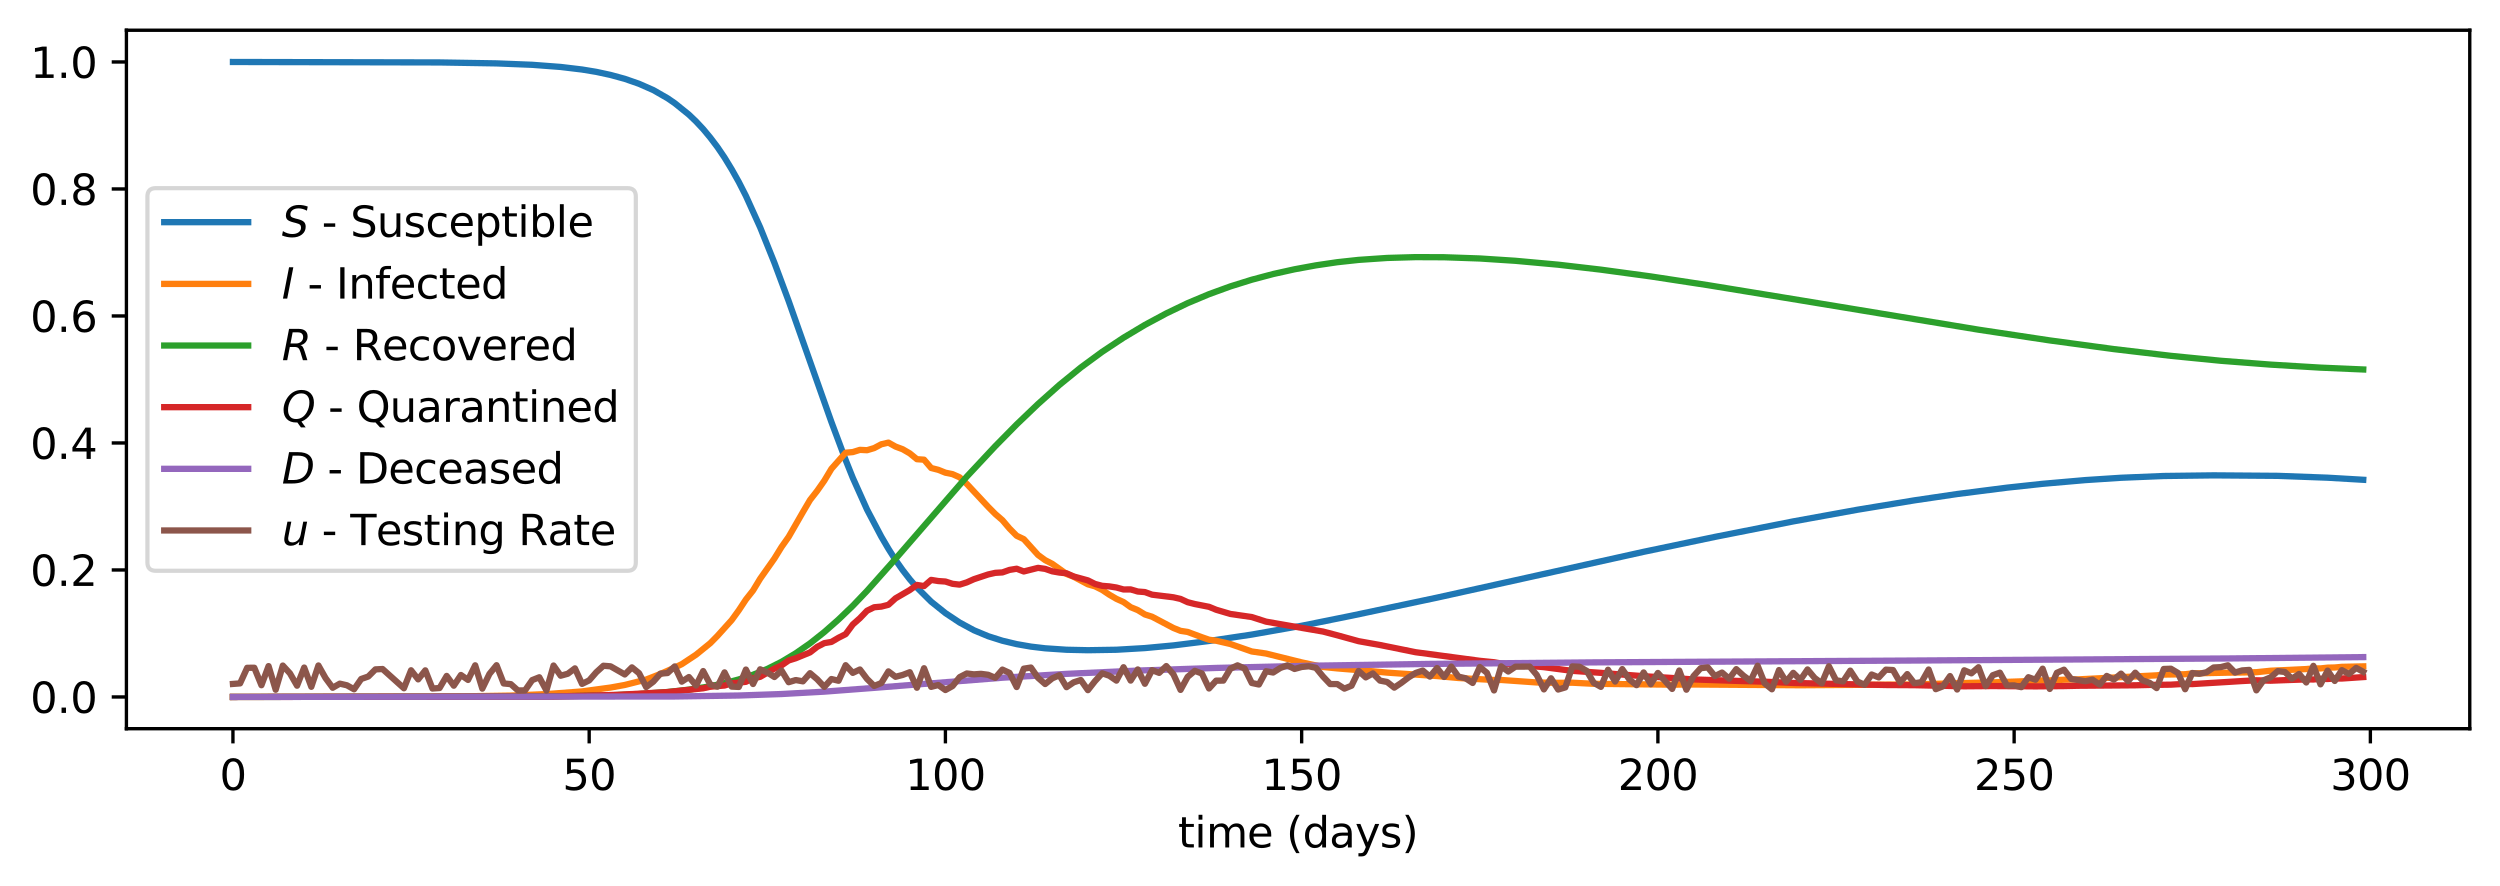 <?xml version="1.0" encoding="utf-8" standalone="no"?>
<!DOCTYPE svg PUBLIC "-//W3C//DTD SVG 1.1//EN"
  "http://www.w3.org/Graphics/SVG/1.1/DTD/svg11.dtd">
<svg xmlns:xlink="http://www.w3.org/1999/xlink" width="595.303pt" height="211.076pt" viewBox="0 0 595.303 211.076" xmlns="http://www.w3.org/2000/svg" version="1.1">
 <defs>
  <style type="text/css">*{stroke-linejoin: round; stroke-linecap: butt}</style>
 </defs>
 <g id="figure_1">
  <g id="patch_1">
   <path d="M -0 211.076 
L 595.303 211.076 
L 595.303 0 
L -0 0 
z
" style="fill: #ffffff"/>
  </g>
  <g id="axes_1">
   <g id="patch_2">
    <path d="M 30.103 173.52 
L 588.103 173.52 
L 588.103 7.2 
L 30.103 7.2 
z
" style="fill: #ffffff"/>
   </g>
   <g id="matplotlib.axis_1">
    <g id="xtick_1">
     <g id="line2d_1">
      <defs>
       <path id="m524d410370" d="M 0 0 
L 0 3.5 
" style="stroke: #000000; stroke-width: 0.8"/>
      </defs>
      <g>
       <use xlink:href="#m524d410370" x="55.467" y="173.52" style="stroke: #000000; stroke-width: 0.8"/>
      </g>
     </g>
     <g id="text_1">
      <!-- 0 -->
      <g transform="translate(52.286 188.118) scale(0.1 -0.1)">
       <defs>
        <path id="DejaVuSans-30" d="M 2034 4250 
Q 1547 4250 1301 3770 
Q 1056 3291 1056 2328 
Q 1056 1369 1301 889 
Q 1547 409 2034 409 
Q 2525 409 2770 889 
Q 3016 1369 3016 2328 
Q 3016 3291 2770 3770 
Q 2525 4250 2034 4250 
z
M 2034 4750 
Q 2819 4750 3233 4129 
Q 3647 3509 3647 2328 
Q 3647 1150 3233 529 
Q 2819 -91 2034 -91 
Q 1250 -91 836 529 
Q 422 1150 422 2328 
Q 422 3509 836 4129 
Q 1250 4750 2034 4750 
z
" transform="scale(0.016)"/>
       </defs>
       <use xlink:href="#DejaVuSans-30"/>
      </g>
     </g>
    </g>
    <g id="xtick_2">
     <g id="line2d_2">
      <g>
       <use xlink:href="#m524d410370" x="140.295" y="173.52" style="stroke: #000000; stroke-width: 0.8"/>
      </g>
     </g>
     <g id="text_2">
      <!-- 50 -->
      <g transform="translate(133.932 188.118) scale(0.1 -0.1)">
       <defs>
        <path id="DejaVuSans-35" d="M 691 4666 
L 3169 4666 
L 3169 4134 
L 1269 4134 
L 1269 2991 
Q 1406 3038 1543 3061 
Q 1681 3084 1819 3084 
Q 2600 3084 3056 2656 
Q 3513 2228 3513 1497 
Q 3513 744 3044 326 
Q 2575 -91 1722 -91 
Q 1428 -91 1123 -41 
Q 819 9 494 109 
L 494 744 
Q 775 591 1075 516 
Q 1375 441 1709 441 
Q 2250 441 2565 725 
Q 2881 1009 2881 1497 
Q 2881 1984 2565 2268 
Q 2250 2553 1709 2553 
Q 1456 2553 1204 2497 
Q 953 2441 691 2322 
L 691 4666 
z
" transform="scale(0.016)"/>
       </defs>
       <use xlink:href="#DejaVuSans-35"/>
       <use xlink:href="#DejaVuSans-30" x="63.623"/>
      </g>
     </g>
    </g>
    <g id="xtick_3">
     <g id="line2d_3">
      <g>
       <use xlink:href="#m524d410370" x="225.123" y="173.52" style="stroke: #000000; stroke-width: 0.8"/>
      </g>
     </g>
     <g id="text_3">
      <!-- 100 -->
      <g transform="translate(215.579 188.118) scale(0.1 -0.1)">
       <defs>
        <path id="DejaVuSans-31" d="M 794 531 
L 1825 531 
L 1825 4091 
L 703 3866 
L 703 4441 
L 1819 4666 
L 2450 4666 
L 2450 531 
L 3481 531 
L 3481 0 
L 794 0 
L 794 531 
z
" transform="scale(0.016)"/>
       </defs>
       <use xlink:href="#DejaVuSans-31"/>
       <use xlink:href="#DejaVuSans-30" x="63.623"/>
       <use xlink:href="#DejaVuSans-30" x="127.246"/>
      </g>
     </g>
    </g>
    <g id="xtick_4">
     <g id="line2d_4">
      <g>
       <use xlink:href="#m524d410370" x="309.951" y="173.52" style="stroke: #000000; stroke-width: 0.8"/>
      </g>
     </g>
     <g id="text_4">
      <!-- 150 -->
      <g transform="translate(300.408 188.118) scale(0.1 -0.1)">
       <use xlink:href="#DejaVuSans-31"/>
       <use xlink:href="#DejaVuSans-35" x="63.623"/>
       <use xlink:href="#DejaVuSans-30" x="127.246"/>
      </g>
     </g>
    </g>
    <g id="xtick_5">
     <g id="line2d_5">
      <g>
       <use xlink:href="#m524d410370" x="394.78" y="173.52" style="stroke: #000000; stroke-width: 0.8"/>
      </g>
     </g>
     <g id="text_5">
      <!-- 200 -->
      <g transform="translate(385.236 188.118) scale(0.1 -0.1)">
       <defs>
        <path id="DejaVuSans-32" d="M 1228 531 
L 3431 531 
L 3431 0 
L 469 0 
L 469 531 
Q 828 903 1448 1529 
Q 2069 2156 2228 2338 
Q 2531 2678 2651 2914 
Q 2772 3150 2772 3378 
Q 2772 3750 2511 3984 
Q 2250 4219 1831 4219 
Q 1534 4219 1204 4116 
Q 875 4013 500 3803 
L 500 4441 
Q 881 4594 1212 4672 
Q 1544 4750 1819 4750 
Q 2544 4750 2975 4387 
Q 3406 4025 3406 3419 
Q 3406 3131 3298 2873 
Q 3191 2616 2906 2266 
Q 2828 2175 2409 1742 
Q 1991 1309 1228 531 
z
" transform="scale(0.016)"/>
       </defs>
       <use xlink:href="#DejaVuSans-32"/>
       <use xlink:href="#DejaVuSans-30" x="63.623"/>
       <use xlink:href="#DejaVuSans-30" x="127.246"/>
      </g>
     </g>
    </g>
    <g id="xtick_6">
     <g id="line2d_6">
      <g>
       <use xlink:href="#m524d410370" x="479.608" y="173.52" style="stroke: #000000; stroke-width: 0.8"/>
      </g>
     </g>
     <g id="text_6">
      <!-- 250 -->
      <g transform="translate(470.064 188.118) scale(0.1 -0.1)">
       <use xlink:href="#DejaVuSans-32"/>
       <use xlink:href="#DejaVuSans-35" x="63.623"/>
       <use xlink:href="#DejaVuSans-30" x="127.246"/>
      </g>
     </g>
    </g>
    <g id="xtick_7">
     <g id="line2d_7">
      <g>
       <use xlink:href="#m524d410370" x="564.436" y="173.52" style="stroke: #000000; stroke-width: 0.8"/>
      </g>
     </g>
     <g id="text_7">
      <!-- 300 -->
      <g transform="translate(554.892 188.118) scale(0.1 -0.1)">
       <defs>
        <path id="DejaVuSans-33" d="M 2597 2516 
Q 3050 2419 3304 2112 
Q 3559 1806 3559 1356 
Q 3559 666 3084 287 
Q 2609 -91 1734 -91 
Q 1441 -91 1130 -33 
Q 819 25 488 141 
L 488 750 
Q 750 597 1062 519 
Q 1375 441 1716 441 
Q 2309 441 2620 675 
Q 2931 909 2931 1356 
Q 2931 1769 2642 2001 
Q 2353 2234 1838 2234 
L 1294 2234 
L 1294 2753 
L 1863 2753 
Q 2328 2753 2575 2939 
Q 2822 3125 2822 3475 
Q 2822 3834 2567 4026 
Q 2313 4219 1838 4219 
Q 1578 4219 1281 4162 
Q 984 4106 628 3988 
L 628 4550 
Q 988 4650 1302 4700 
Q 1616 4750 1894 4750 
Q 2613 4750 3031 4423 
Q 3450 4097 3450 3541 
Q 3450 3153 3228 2886 
Q 3006 2619 2597 2516 
z
" transform="scale(0.016)"/>
       </defs>
       <use xlink:href="#DejaVuSans-33"/>
       <use xlink:href="#DejaVuSans-30" x="63.623"/>
       <use xlink:href="#DejaVuSans-30" x="127.246"/>
      </g>
     </g>
    </g>
    <g id="text_8">
     <!-- time (days) -->
     <g transform="translate(280.514 201.797) scale(0.1 -0.1)">
      <defs>
       <path id="DejaVuSans-74" d="M 1172 4494 
L 1172 3500 
L 2356 3500 
L 2356 3053 
L 1172 3053 
L 1172 1153 
Q 1172 725 1289 603 
Q 1406 481 1766 481 
L 2356 481 
L 2356 0 
L 1766 0 
Q 1100 0 847 248 
Q 594 497 594 1153 
L 594 3053 
L 172 3053 
L 172 3500 
L 594 3500 
L 594 4494 
L 1172 4494 
z
" transform="scale(0.016)"/>
       <path id="DejaVuSans-69" d="M 603 3500 
L 1178 3500 
L 1178 0 
L 603 0 
L 603 3500 
z
M 603 4863 
L 1178 4863 
L 1178 4134 
L 603 4134 
L 603 4863 
z
" transform="scale(0.016)"/>
       <path id="DejaVuSans-6d" d="M 3328 2828 
Q 3544 3216 3844 3400 
Q 4144 3584 4550 3584 
Q 5097 3584 5394 3201 
Q 5691 2819 5691 2113 
L 5691 0 
L 5113 0 
L 5113 2094 
Q 5113 2597 4934 2840 
Q 4756 3084 4391 3084 
Q 3944 3084 3684 2787 
Q 3425 2491 3425 1978 
L 3425 0 
L 2847 0 
L 2847 2094 
Q 2847 2600 2669 2842 
Q 2491 3084 2119 3084 
Q 1678 3084 1418 2786 
Q 1159 2488 1159 1978 
L 1159 0 
L 581 0 
L 581 3500 
L 1159 3500 
L 1159 2956 
Q 1356 3278 1631 3431 
Q 1906 3584 2284 3584 
Q 2666 3584 2933 3390 
Q 3200 3197 3328 2828 
z
" transform="scale(0.016)"/>
       <path id="DejaVuSans-65" d="M 3597 1894 
L 3597 1613 
L 953 1613 
Q 991 1019 1311 708 
Q 1631 397 2203 397 
Q 2534 397 2845 478 
Q 3156 559 3463 722 
L 3463 178 
Q 3153 47 2828 -22 
Q 2503 -91 2169 -91 
Q 1331 -91 842 396 
Q 353 884 353 1716 
Q 353 2575 817 3079 
Q 1281 3584 2069 3584 
Q 2775 3584 3186 3129 
Q 3597 2675 3597 1894 
z
M 3022 2063 
Q 3016 2534 2758 2815 
Q 2500 3097 2075 3097 
Q 1594 3097 1305 2825 
Q 1016 2553 972 2059 
L 3022 2063 
z
" transform="scale(0.016)"/>
       <path id="DejaVuSans-20" transform="scale(0.016)"/>
       <path id="DejaVuSans-28" d="M 1984 4856 
Q 1566 4138 1362 3434 
Q 1159 2731 1159 2009 
Q 1159 1288 1364 580 
Q 1569 -128 1984 -844 
L 1484 -844 
Q 1016 -109 783 600 
Q 550 1309 550 2009 
Q 550 2706 781 3412 
Q 1013 4119 1484 4856 
L 1984 4856 
z
" transform="scale(0.016)"/>
       <path id="DejaVuSans-64" d="M 2906 2969 
L 2906 4863 
L 3481 4863 
L 3481 0 
L 2906 0 
L 2906 525 
Q 2725 213 2448 61 
Q 2172 -91 1784 -91 
Q 1150 -91 751 415 
Q 353 922 353 1747 
Q 353 2572 751 3078 
Q 1150 3584 1784 3584 
Q 2172 3584 2448 3432 
Q 2725 3281 2906 2969 
z
M 947 1747 
Q 947 1113 1208 752 
Q 1469 391 1925 391 
Q 2381 391 2643 752 
Q 2906 1113 2906 1747 
Q 2906 2381 2643 2742 
Q 2381 3103 1925 3103 
Q 1469 3103 1208 2742 
Q 947 2381 947 1747 
z
" transform="scale(0.016)"/>
       <path id="DejaVuSans-61" d="M 2194 1759 
Q 1497 1759 1228 1600 
Q 959 1441 959 1056 
Q 959 750 1161 570 
Q 1363 391 1709 391 
Q 2188 391 2477 730 
Q 2766 1069 2766 1631 
L 2766 1759 
L 2194 1759 
z
M 3341 1997 
L 3341 0 
L 2766 0 
L 2766 531 
Q 2569 213 2275 61 
Q 1981 -91 1556 -91 
Q 1019 -91 701 211 
Q 384 513 384 1019 
Q 384 1609 779 1909 
Q 1175 2209 1959 2209 
L 2766 2209 
L 2766 2266 
Q 2766 2663 2505 2880 
Q 2244 3097 1772 3097 
Q 1472 3097 1187 3025 
Q 903 2953 641 2809 
L 641 3341 
Q 956 3463 1253 3523 
Q 1550 3584 1831 3584 
Q 2591 3584 2966 3190 
Q 3341 2797 3341 1997 
z
" transform="scale(0.016)"/>
       <path id="DejaVuSans-79" d="M 2059 -325 
Q 1816 -950 1584 -1140 
Q 1353 -1331 966 -1331 
L 506 -1331 
L 506 -850 
L 844 -850 
Q 1081 -850 1212 -737 
Q 1344 -625 1503 -206 
L 1606 56 
L 191 3500 
L 800 3500 
L 1894 763 
L 2988 3500 
L 3597 3500 
L 2059 -325 
z
" transform="scale(0.016)"/>
       <path id="DejaVuSans-73" d="M 2834 3397 
L 2834 2853 
Q 2591 2978 2328 3040 
Q 2066 3103 1784 3103 
Q 1356 3103 1142 2972 
Q 928 2841 928 2578 
Q 928 2378 1081 2264 
Q 1234 2150 1697 2047 
L 1894 2003 
Q 2506 1872 2764 1633 
Q 3022 1394 3022 966 
Q 3022 478 2636 193 
Q 2250 -91 1575 -91 
Q 1294 -91 989 -36 
Q 684 19 347 128 
L 347 722 
Q 666 556 975 473 
Q 1284 391 1588 391 
Q 1994 391 2212 530 
Q 2431 669 2431 922 
Q 2431 1156 2273 1281 
Q 2116 1406 1581 1522 
L 1381 1569 
Q 847 1681 609 1914 
Q 372 2147 372 2553 
Q 372 3047 722 3315 
Q 1072 3584 1716 3584 
Q 2034 3584 2315 3537 
Q 2597 3491 2834 3397 
z
" transform="scale(0.016)"/>
       <path id="DejaVuSans-29" d="M 513 4856 
L 1013 4856 
Q 1481 4119 1714 3412 
Q 1947 2706 1947 2009 
Q 1947 1309 1714 600 
Q 1481 -109 1013 -844 
L 513 -844 
Q 928 -128 1133 580 
Q 1338 1288 1338 2009 
Q 1338 2731 1133 3434 
Q 928 4138 513 4856 
z
" transform="scale(0.016)"/>
      </defs>
      <use xlink:href="#DejaVuSans-74"/>
      <use xlink:href="#DejaVuSans-69" x="39.209"/>
      <use xlink:href="#DejaVuSans-6d" x="66.992"/>
      <use xlink:href="#DejaVuSans-65" x="164.404"/>
      <use xlink:href="#DejaVuSans-20" x="225.928"/>
      <use xlink:href="#DejaVuSans-28" x="257.715"/>
      <use xlink:href="#DejaVuSans-64" x="296.729"/>
      <use xlink:href="#DejaVuSans-61" x="360.205"/>
      <use xlink:href="#DejaVuSans-79" x="421.484"/>
      <use xlink:href="#DejaVuSans-73" x="480.664"/>
      <use xlink:href="#DejaVuSans-29" x="532.764"/>
     </g>
    </g>
   </g>
   <g id="matplotlib.axis_2">
    <g id="ytick_1">
     <g id="line2d_8">
      <defs>
       <path id="ma22dad3256" d="M 0 0 
L -3.5 0 
" style="stroke: #000000; stroke-width: 0.8"/>
      </defs>
      <g>
       <use xlink:href="#ma22dad3256" x="30.103" y="165.96" style="stroke: #000000; stroke-width: 0.8"/>
      </g>
     </g>
     <g id="text_9">
      <!-- 0.0 -->
      <g transform="translate(7.2 169.759) scale(0.1 -0.1)">
       <defs>
        <path id="DejaVuSans-2e" d="M 684 794 
L 1344 794 
L 1344 0 
L 684 0 
L 684 794 
z
" transform="scale(0.016)"/>
       </defs>
       <use xlink:href="#DejaVuSans-30"/>
       <use xlink:href="#DejaVuSans-2e" x="63.623"/>
       <use xlink:href="#DejaVuSans-30" x="95.41"/>
      </g>
     </g>
    </g>
    <g id="ytick_2">
     <g id="line2d_9">
      <g>
       <use xlink:href="#ma22dad3256" x="30.103" y="135.72" style="stroke: #000000; stroke-width: 0.8"/>
      </g>
     </g>
     <g id="text_10">
      <!-- 0.2 -->
      <g transform="translate(7.2 139.519) scale(0.1 -0.1)">
       <use xlink:href="#DejaVuSans-30"/>
       <use xlink:href="#DejaVuSans-2e" x="63.623"/>
       <use xlink:href="#DejaVuSans-32" x="95.41"/>
      </g>
     </g>
    </g>
    <g id="ytick_3">
     <g id="line2d_10">
      <g>
       <use xlink:href="#ma22dad3256" x="30.103" y="105.479" style="stroke: #000000; stroke-width: 0.8"/>
      </g>
     </g>
     <g id="text_11">
      <!-- 0.4 -->
      <g transform="translate(7.2 109.279) scale(0.1 -0.1)">
       <defs>
        <path id="DejaVuSans-34" d="M 2419 4116 
L 825 1625 
L 2419 1625 
L 2419 4116 
z
M 2253 4666 
L 3047 4666 
L 3047 1625 
L 3713 1625 
L 3713 1100 
L 3047 1100 
L 3047 0 
L 2419 0 
L 2419 1100 
L 313 1100 
L 313 1709 
L 2253 4666 
z
" transform="scale(0.016)"/>
       </defs>
       <use xlink:href="#DejaVuSans-30"/>
       <use xlink:href="#DejaVuSans-2e" x="63.623"/>
       <use xlink:href="#DejaVuSans-34" x="95.41"/>
      </g>
     </g>
    </g>
    <g id="ytick_4">
     <g id="line2d_11">
      <g>
       <use xlink:href="#ma22dad3256" x="30.103" y="75.239" style="stroke: #000000; stroke-width: 0.8"/>
      </g>
     </g>
     <g id="text_12">
      <!-- 0.6 -->
      <g transform="translate(7.2 79.038) scale(0.1 -0.1)">
       <defs>
        <path id="DejaVuSans-36" d="M 2113 2584 
Q 1688 2584 1439 2293 
Q 1191 2003 1191 1497 
Q 1191 994 1439 701 
Q 1688 409 2113 409 
Q 2538 409 2786 701 
Q 3034 994 3034 1497 
Q 3034 2003 2786 2293 
Q 2538 2584 2113 2584 
z
M 3366 4563 
L 3366 3988 
Q 3128 4100 2886 4159 
Q 2644 4219 2406 4219 
Q 1781 4219 1451 3797 
Q 1122 3375 1075 2522 
Q 1259 2794 1537 2939 
Q 1816 3084 2150 3084 
Q 2853 3084 3261 2657 
Q 3669 2231 3669 1497 
Q 3669 778 3244 343 
Q 2819 -91 2113 -91 
Q 1303 -91 875 529 
Q 447 1150 447 2328 
Q 447 3434 972 4092 
Q 1497 4750 2381 4750 
Q 2619 4750 2861 4703 
Q 3103 4656 3366 4563 
z
" transform="scale(0.016)"/>
       </defs>
       <use xlink:href="#DejaVuSans-30"/>
       <use xlink:href="#DejaVuSans-2e" x="63.623"/>
       <use xlink:href="#DejaVuSans-36" x="95.41"/>
      </g>
     </g>
    </g>
    <g id="ytick_5">
     <g id="line2d_12">
      <g>
       <use xlink:href="#ma22dad3256" x="30.103" y="44.999" style="stroke: #000000; stroke-width: 0.8"/>
      </g>
     </g>
     <g id="text_13">
      <!-- 0.8 -->
      <g transform="translate(7.2 48.798) scale(0.1 -0.1)">
       <defs>
        <path id="DejaVuSans-38" d="M 2034 2216 
Q 1584 2216 1326 1975 
Q 1069 1734 1069 1313 
Q 1069 891 1326 650 
Q 1584 409 2034 409 
Q 2484 409 2743 651 
Q 3003 894 3003 1313 
Q 3003 1734 2745 1975 
Q 2488 2216 2034 2216 
z
M 1403 2484 
Q 997 2584 770 2862 
Q 544 3141 544 3541 
Q 544 4100 942 4425 
Q 1341 4750 2034 4750 
Q 2731 4750 3128 4425 
Q 3525 4100 3525 3541 
Q 3525 3141 3298 2862 
Q 3072 2584 2669 2484 
Q 3125 2378 3379 2068 
Q 3634 1759 3634 1313 
Q 3634 634 3220 271 
Q 2806 -91 2034 -91 
Q 1263 -91 848 271 
Q 434 634 434 1313 
Q 434 1759 690 2068 
Q 947 2378 1403 2484 
z
M 1172 3481 
Q 1172 3119 1398 2916 
Q 1625 2713 2034 2713 
Q 2441 2713 2670 2916 
Q 2900 3119 2900 3481 
Q 2900 3844 2670 4047 
Q 2441 4250 2034 4250 
Q 1625 4250 1398 4047 
Q 1172 3844 1172 3481 
z
" transform="scale(0.016)"/>
       </defs>
       <use xlink:href="#DejaVuSans-30"/>
       <use xlink:href="#DejaVuSans-2e" x="63.623"/>
       <use xlink:href="#DejaVuSans-38" x="95.41"/>
      </g>
     </g>
    </g>
    <g id="ytick_6">
     <g id="line2d_13">
      <g>
       <use xlink:href="#ma22dad3256" x="30.103" y="14.758" style="stroke: #000000; stroke-width: 0.8"/>
      </g>
     </g>
     <g id="text_14">
      <!-- 1.0 -->
      <g transform="translate(7.2 18.558) scale(0.1 -0.1)">
       <use xlink:href="#DejaVuSans-31"/>
       <use xlink:href="#DejaVuSans-2e" x="63.623"/>
       <use xlink:href="#DejaVuSans-30" x="95.41"/>
      </g>
     </g>
    </g>
   </g>
   <g id="line2d_14">
    <path d="M 55.467 14.76 
L 104.667 14.868 
L 118.24 15.095 
L 126.722 15.43 
L 133.509 15.943 
L 138.598 16.553 
L 141.992 17.113 
L 145.385 17.846 
L 148.778 18.774 
L 152.171 19.954 
L 155.564 21.448 
L 158.957 23.393 
L 160.654 24.556 
L 164.047 27.297 
L 165.743 28.921 
L 167.44 30.734 
L 169.137 32.775 
L 170.833 35.019 
L 172.53 37.522 
L 174.226 40.308 
L 175.923 43.33 
L 177.619 46.657 
L 181.013 54.148 
L 184.406 62.59 
L 187.799 71.692 
L 192.888 86.099 
L 197.978 100.489 
L 201.371 109.549 
L 203.068 113.788 
L 206.461 121.342 
L 209.854 127.783 
L 211.551 130.676 
L 213.247 133.348 
L 214.944 135.756 
L 216.64 137.938 
L 218.337 139.904 
L 221.73 143.273 
L 225.123 145.992 
L 228.516 148.244 
L 231.909 150.078 
L 235.303 151.494 
L 238.696 152.572 
L 242.089 153.381 
L 245.482 153.972 
L 248.875 154.374 
L 253.965 154.719 
L 259.054 154.831 
L 265.841 154.718 
L 272.627 154.321 
L 279.413 153.686 
L 287.896 152.629 
L 298.075 151.105 
L 309.951 149.01 
L 321.827 146.616 
L 342.186 142.309 
L 364.241 137.424 
L 391.386 131.399 
L 408.352 127.847 
L 427.014 124.155 
L 442.283 121.381 
L 455.856 119.144 
L 466.035 117.639 
L 477.911 116.122 
L 486.394 115.207 
L 496.573 114.319 
L 505.056 113.766 
L 515.236 113.345 
L 527.112 113.192 
L 542.381 113.31 
L 554.257 113.749 
L 562.739 114.247 
L 562.739 114.247 
" clip-path="url(#p6a17ab6453)" style="fill: none; stroke: #1f77b4; stroke-width: 1.5; stroke-linecap: square"/>
   </g>
   <g id="line2d_15">
    <path d="M 55.467 165.958 
L 108.06 165.85 
L 121.633 165.632 
L 130.116 165.278 
L 138.598 164.639 
L 145.385 163.718 
L 148.778 163.105 
L 153.867 161.818 
L 157.261 160.484 
L 160.654 158.966 
L 162.35 158.148 
L 165.743 155.903 
L 169.137 153.15 
L 170.833 151.426 
L 174.226 147.663 
L 175.923 145.324 
L 177.619 142.756 
L 179.316 140.605 
L 181.013 137.802 
L 184.406 132.986 
L 186.102 130.239 
L 187.799 127.837 
L 191.192 121.934 
L 192.888 119.051 
L 194.585 116.884 
L 196.282 114.466 
L 197.978 111.635 
L 201.371 107.801 
L 203.068 107.649 
L 204.764 107.121 
L 206.461 107.205 
L 208.158 106.698 
L 209.854 105.794 
L 211.551 105.395 
L 213.247 106.339 
L 214.944 106.973 
L 216.64 107.958 
L 218.337 109.344 
L 220.033 109.46 
L 221.73 111.442 
L 223.427 111.873 
L 225.123 112.558 
L 226.82 112.905 
L 228.516 113.663 
L 230.213 115.221 
L 235.303 120.686 
L 236.999 122.397 
L 238.696 123.868 
L 240.392 125.862 
L 242.089 127.577 
L 243.785 128.383 
L 247.179 132.146 
L 248.875 133.384 
L 250.572 134.265 
L 253.965 136.672 
L 255.661 137.332 
L 259.054 139.139 
L 260.751 139.623 
L 262.448 140.472 
L 264.144 141.606 
L 265.841 142.596 
L 267.537 143.365 
L 269.234 144.581 
L 270.93 145.28 
L 272.627 146.316 
L 274.324 146.853 
L 279.413 149.535 
L 281.11 150.216 
L 282.806 150.478 
L 286.2 151.737 
L 287.896 152.329 
L 289.593 152.57 
L 292.986 153.352 
L 298.075 155.129 
L 301.469 155.621 
L 309.951 157.726 
L 315.041 158.818 
L 318.434 159.161 
L 326.917 159.847 
L 330.31 160.163 
L 342.186 160.985 
L 347.276 161.446 
L 355.759 161.922 
L 357.455 161.91 
L 365.938 162.509 
L 371.028 162.598 
L 374.421 162.566 
L 379.511 162.828 
L 391.386 162.96 
L 398.173 163.032 
L 403.262 162.996 
L 428.711 163.174 
L 450.766 163.018 
L 455.856 162.969 
L 471.125 162.557 
L 474.518 162.483 
L 481.304 162.247 
L 486.394 162.018 
L 488.091 162.016 
L 491.484 161.856 
L 494.877 161.772 
L 513.539 160.811 
L 515.236 160.638 
L 520.325 160.549 
L 522.022 160.357 
L 530.505 160.173 
L 533.898 160.131 
L 537.291 160.066 
L 540.684 159.714 
L 544.077 159.565 
L 549.167 159.318 
L 550.864 159.155 
L 552.56 159.167 
L 554.257 158.982 
L 555.953 158.942 
L 557.65 158.79 
L 562.739 158.675 
L 562.739 158.675 
" clip-path="url(#p6a17ab6453)" style="fill: none; stroke: #ff7f0e; stroke-width: 1.5; stroke-linecap: square"/>
   </g>
   <g id="line2d_16">
    <path d="M 55.467 165.96 
L 130.116 165.848 
L 143.688 165.617 
L 152.171 165.27 
L 158.957 164.781 
L 164.047 164.216 
L 169.137 163.406 
L 172.53 162.685 
L 175.923 161.785 
L 179.316 160.672 
L 182.709 159.288 
L 186.102 157.587 
L 189.495 155.551 
L 192.888 153.191 
L 196.282 150.503 
L 199.675 147.512 
L 203.068 144.253 
L 206.461 140.695 
L 213.247 133.068 
L 230.213 113.493 
L 236.999 106.233 
L 242.089 101.062 
L 247.179 96.197 
L 252.268 91.659 
L 257.358 87.515 
L 262.448 83.779 
L 267.537 80.41 
L 272.627 77.364 
L 277.717 74.628 
L 282.806 72.183 
L 287.896 70.047 
L 292.986 68.196 
L 298.075 66.607 
L 303.165 65.252 
L 308.255 64.123 
L 313.345 63.186 
L 318.434 62.436 
L 323.524 61.885 
L 330.31 61.422 
L 337.096 61.226 
L 343.883 61.256 
L 352.366 61.55 
L 360.848 62.101 
L 371.028 63.026 
L 381.207 64.209 
L 393.083 65.825 
L 406.656 67.896 
L 428.711 71.504 
L 471.125 78.503 
L 488.091 81.061 
L 503.36 83.13 
L 516.932 84.733 
L 528.808 85.906 
L 540.684 86.823 
L 552.56 87.54 
L 562.739 87.978 
L 562.739 87.978 
" clip-path="url(#p6a17ab6453)" style="fill: none; stroke: #2ca02c; stroke-width: 1.5; stroke-linecap: square"/>
   </g>
   <g id="line2d_17">
    <path d="M 55.467 165.96 
L 131.812 165.868 
L 147.081 165.451 
L 158.957 164.797 
L 167.44 163.9 
L 169.137 163.517 
L 172.53 163.236 
L 174.226 162.71 
L 177.619 162.359 
L 179.316 161.506 
L 181.013 161.171 
L 184.406 159.206 
L 186.102 158.447 
L 187.799 157.27 
L 189.495 156.74 
L 192.888 155.347 
L 194.585 154.026 
L 196.282 153.146 
L 197.978 152.856 
L 199.675 151.861 
L 201.371 151.002 
L 203.068 148.708 
L 204.764 147.202 
L 206.461 145.426 
L 208.158 144.6 
L 209.854 144.447 
L 211.551 144.014 
L 213.247 142.475 
L 216.64 140.502 
L 218.337 139.286 
L 220.033 139.557 
L 221.73 138.084 
L 223.427 138.36 
L 225.123 138.475 
L 226.82 139.019 
L 228.516 139.214 
L 230.213 138.678 
L 231.909 137.92 
L 235.303 136.79 
L 236.999 136.405 
L 238.696 136.303 
L 240.392 135.706 
L 242.089 135.427 
L 243.785 136.078 
L 247.179 135.22 
L 248.875 135.46 
L 250.572 136.047 
L 252.268 136.343 
L 253.965 136.513 
L 255.661 137.269 
L 259.054 138.201 
L 260.751 139.051 
L 262.448 139.496 
L 264.144 139.632 
L 265.841 139.897 
L 267.537 140.364 
L 269.234 140.355 
L 270.93 140.854 
L 272.627 140.988 
L 274.324 141.604 
L 279.413 142.23 
L 281.11 142.616 
L 282.806 143.398 
L 284.503 143.832 
L 287.896 144.496 
L 289.593 145.194 
L 292.986 146.198 
L 298.075 146.932 
L 301.469 148.025 
L 309.951 149.51 
L 315.041 150.387 
L 318.434 151.277 
L 323.524 152.682 
L 328.614 153.591 
L 337.096 155.309 
L 352.366 157.353 
L 355.759 157.692 
L 357.455 157.99 
L 367.635 158.865 
L 372.724 159.53 
L 374.421 159.743 
L 381.207 160.217 
L 384.6 160.496 
L 391.386 161.015 
L 398.173 161.439 
L 403.262 161.787 
L 413.442 162.132 
L 420.228 162.326 
L 427.014 162.625 
L 443.98 163.009 
L 449.07 163.117 
L 455.856 163.158 
L 467.732 163.425 
L 474.518 163.364 
L 481.304 163.409 
L 484.698 163.44 
L 491.484 163.372 
L 494.877 163.294 
L 508.449 163.184 
L 511.843 163.099 
L 516.932 163.03 
L 520.325 162.835 
L 522.022 162.897 
L 530.505 162.381 
L 533.898 162.17 
L 537.291 161.991 
L 540.684 162.09 
L 544.077 161.958 
L 549.167 161.783 
L 550.864 161.802 
L 552.56 161.64 
L 554.257 161.682 
L 555.953 161.568 
L 557.65 161.571 
L 562.739 161.228 
L 562.739 161.228 
" clip-path="url(#p6a17ab6453)" style="fill: none; stroke: #d62728; stroke-width: 1.5; stroke-linecap: square"/>
   </g>
   <g id="line2d_18">
    <path d="M 55.467 165.96 
L 160.654 165.849 
L 175.923 165.615 
L 186.102 165.264 
L 196.282 164.696 
L 208.158 163.792 
L 238.696 161.377 
L 253.965 160.46 
L 270.93 159.677 
L 289.593 159.049 
L 311.648 158.53 
L 340.49 158.091 
L 379.511 157.725 
L 454.159 157.298 
L 530.505 156.794 
L 562.739 156.47 
L 562.739 156.47 
" clip-path="url(#p6a17ab6453)" style="fill: none; stroke: #9467bd; stroke-width: 1.5; stroke-linecap: square"/>
   </g>
   <g id="line2d_19">
    <path d="M 55.467 162.859 
L 57.163 162.729 
L 58.86 159.015 
L 60.556 159.01 
L 62.253 163.164 
L 63.95 158.617 
L 65.646 164.239 
L 67.343 158.485 
L 69.039 160.332 
L 70.736 163.278 
L 72.432 158.962 
L 74.129 163.539 
L 75.826 158.466 
L 77.522 161.469 
L 79.219 163.771 
L 80.915 162.791 
L 82.612 163.183 
L 84.308 164.135 
L 86.005 161.68 
L 87.701 161.091 
L 89.398 159.393 
L 91.095 159.309 
L 96.184 163.885 
L 97.881 159.61 
L 99.577 161.773 
L 101.274 159.627 
L 102.971 163.95 
L 104.667 163.833 
L 106.364 160.957 
L 108.06 163.276 
L 109.757 160.734 
L 111.453 161.902 
L 113.15 158.427 
L 114.847 163.977 
L 116.543 160.485 
L 118.24 158.403 
L 119.936 162.745 
L 121.633 162.906 
L 123.329 164.415 
L 125.026 164.386 
L 126.722 161.947 
L 128.419 161.274 
L 130.116 164.416 
L 131.812 158.477 
L 133.509 160.901 
L 135.205 160.434 
L 136.902 159.154 
L 138.598 162.845 
L 140.295 162.018 
L 141.992 160.072 
L 143.688 158.531 
L 145.385 158.664 
L 148.778 160.603 
L 150.474 158.917 
L 152.171 160.301 
L 153.867 163.602 
L 155.564 162.324 
L 157.261 160.407 
L 158.957 160.265 
L 160.654 158.697 
L 162.35 162.314 
L 164.047 161.218 
L 165.743 163.234 
L 167.44 159.8 
L 169.137 162.994 
L 170.833 163.505 
L 172.53 160.113 
L 174.226 163.491 
L 175.923 163.575 
L 177.619 159.437 
L 179.316 162.873 
L 181.013 159.375 
L 182.709 160.137 
L 184.406 161.211 
L 186.102 159.675 
L 187.799 162.445 
L 189.495 161.933 
L 191.192 162.241 
L 192.888 160.3 
L 194.585 161.743 
L 196.282 163.564 
L 197.978 161.694 
L 199.675 162.103 
L 201.371 158.401 
L 203.068 160.221 
L 204.764 159.42 
L 206.461 161.667 
L 208.158 163.337 
L 209.854 162.655 
L 211.551 159.872 
L 213.247 161.158 
L 214.944 160.72 
L 216.64 160.069 
L 218.337 163.764 
L 220.033 159.122 
L 221.73 163.554 
L 223.427 163.12 
L 225.123 164.31 
L 226.82 163.367 
L 228.516 161.239 
L 230.213 160.369 
L 231.909 160.576 
L 233.606 160.457 
L 235.303 160.679 
L 236.999 161.402 
L 238.696 159.447 
L 240.392 160.229 
L 242.089 163.595 
L 243.785 159.224 
L 245.482 158.957 
L 247.179 161.398 
L 248.875 162.882 
L 250.572 161.522 
L 252.268 160.789 
L 253.965 163.629 
L 255.661 162.477 
L 257.358 161.929 
L 259.054 164.337 
L 260.751 162.181 
L 262.448 160.329 
L 264.144 160.904 
L 265.841 162.067 
L 267.537 158.882 
L 269.234 162.059 
L 270.93 159.413 
L 272.627 162.821 
L 274.324 159.576 
L 276.02 160.223 
L 277.717 158.607 
L 279.413 160.559 
L 281.11 164.277 
L 282.806 161.166 
L 284.503 159.745 
L 286.2 160.373 
L 287.896 163.941 
L 289.593 162.07 
L 291.289 162.069 
L 292.986 159.231 
L 294.682 158.434 
L 296.379 159.196 
L 298.075 162.634 
L 299.772 162.996 
L 301.469 159.837 
L 303.165 160.14 
L 304.862 159.062 
L 306.558 158.433 
L 308.255 159.291 
L 309.951 158.82 
L 311.648 158.654 
L 313.345 159.022 
L 315.041 161.09 
L 316.738 162.888 
L 318.434 162.894 
L 320.131 163.974 
L 321.827 163.28 
L 323.524 159.771 
L 325.22 161.297 
L 326.917 160.355 
L 328.614 162.069 
L 330.31 162.394 
L 332.007 163.738 
L 333.703 162.594 
L 335.4 161.312 
L 337.096 160.248 
L 338.793 159.681 
L 340.49 161.111 
L 342.186 159.077 
L 343.883 161.2 
L 345.579 158.726 
L 347.276 161.114 
L 348.972 161.502 
L 350.669 162.625 
L 352.366 158.832 
L 354.062 160.206 
L 355.759 164.405 
L 357.455 158.675 
L 359.152 159.902 
L 360.848 158.754 
L 364.241 158.726 
L 365.938 160.724 
L 367.635 164.156 
L 369.331 161.517 
L 371.028 164.191 
L 372.724 163.689 
L 374.421 158.682 
L 376.117 158.768 
L 377.814 159.736 
L 379.511 162.601 
L 381.207 163.553 
L 382.904 159.488 
L 384.6 162.295 
L 386.297 159.33 
L 387.993 161.8 
L 389.69 163.151 
L 391.386 160.126 
L 393.083 162.908 
L 394.78 160.247 
L 398.173 164.044 
L 399.869 159.67 
L 401.566 164.227 
L 403.262 160.998 
L 404.959 159.117 
L 406.656 158.918 
L 408.352 160.992 
L 410.049 160.151 
L 411.745 161.61 
L 413.442 159.339 
L 415.138 160.88 
L 416.835 162.144 
L 418.532 158.529 
L 420.228 162.757 
L 421.925 164.132 
L 423.621 159.556 
L 425.318 162.336 
L 427.014 160.221 
L 428.711 161.897 
L 430.407 159.415 
L 432.104 161.435 
L 433.801 162.708 
L 435.497 158.656 
L 437.194 161.984 
L 438.89 162.264 
L 440.587 159.692 
L 442.283 162.276 
L 443.98 163.065 
L 445.677 160.616 
L 447.373 161.309 
L 449.07 159.463 
L 450.766 159.556 
L 452.463 162.523 
L 454.159 160.519 
L 455.856 162.707 
L 457.553 162.431 
L 459.249 159.431 
L 460.946 164.104 
L 462.642 163.432 
L 464.339 160.99 
L 466.035 164.185 
L 467.732 159.611 
L 469.428 160.334 
L 471.125 158.882 
L 472.822 163.366 
L 474.518 160.787 
L 476.215 160.182 
L 477.911 163.242 
L 479.608 163.205 
L 481.304 163.627 
L 483.001 161.26 
L 484.698 161.86 
L 486.394 159.232 
L 488.091 164.046 
L 489.787 160.204 
L 491.484 159.469 
L 493.18 161.67 
L 496.573 162.214 
L 498.27 161.844 
L 499.967 163.014 
L 501.663 160.956 
L 503.36 161.825 
L 505.056 160.405 
L 506.753 162.192 
L 508.449 160.185 
L 510.146 161.992 
L 511.843 162.578 
L 513.539 163.847 
L 515.236 159.299 
L 516.932 159.236 
L 518.629 160.247 
L 520.325 164.116 
L 522.022 160.255 
L 523.719 160.449 
L 525.415 160.079 
L 527.112 158.944 
L 528.808 158.854 
L 530.505 158.422 
L 532.201 160.142 
L 533.898 159.641 
L 535.594 159.522 
L 537.291 164.379 
L 538.988 161.993 
L 540.684 161.294 
L 542.381 159.812 
L 544.077 160.013 
L 545.774 161.603 
L 547.47 160.477 
L 549.167 162.506 
L 550.864 158.561 
L 552.56 162.948 
L 554.257 159.693 
L 555.953 162.145 
L 557.65 159.58 
L 559.346 160.489 
L 561.043 159.045 
L 562.739 159.965 
L 562.739 159.965 
" clip-path="url(#p6a17ab6453)" style="fill: none; stroke: #8c564b; stroke-width: 1.5; stroke-linecap: square"/>
   </g>
   <g id="patch_3">
    <path d="M 30.103 173.52 
L 30.103 7.2 
" style="fill: none; stroke: #000000; stroke-width: 0.8; stroke-linejoin: miter; stroke-linecap: square"/>
   </g>
   <g id="patch_4">
    <path d="M 588.103 173.52 
L 588.103 7.2 
" style="fill: none; stroke: #000000; stroke-width: 0.8; stroke-linejoin: miter; stroke-linecap: square"/>
   </g>
   <g id="patch_5">
    <path d="M 30.103 173.52 
L 588.103 173.52 
" style="fill: none; stroke: #000000; stroke-width: 0.8; stroke-linejoin: miter; stroke-linecap: square"/>
   </g>
   <g id="patch_6">
    <path d="M 30.103 7.2 
L 588.103 7.2 
" style="fill: none; stroke: #000000; stroke-width: 0.8; stroke-linejoin: miter; stroke-linecap: square"/>
   </g>
   <g id="legend_1">
    <g id="patch_7">
     <path d="M 37.103 135.916 
L 149.403 135.916 
Q 151.403 135.916 151.403 133.916 
L 151.403 46.804 
Q 151.403 44.804 149.403 44.804 
L 37.103 44.804 
Q 35.103 44.804 35.103 46.804 
L 35.103 133.916 
Q 35.103 135.916 37.103 135.916 
z
" style="fill: #ffffff; opacity: 0.8; stroke: #cccccc; stroke-linejoin: miter"/>
    </g>
    <g id="line2d_20">
     <path d="M 39.103 52.904 
L 49.103 52.904 
L 59.103 52.904 
" style="fill: none; stroke: #1f77b4; stroke-width: 1.5; stroke-linecap: square"/>
    </g>
    <g id="text_15">
     <!-- $S$ - Susceptible -->
     <g transform="translate(67.103 56.404) scale(0.1 -0.1)">
      <defs>
       <path id="DejaVuSans-Oblique-53" d="M 3859 4513 
L 3738 3897 
Q 3422 4066 3111 4152 
Q 2800 4238 2509 4238 
Q 1944 4238 1609 3991 
Q 1275 3744 1275 3334 
Q 1275 3109 1398 2989 
Q 1522 2869 2034 2731 
L 2413 2638 
Q 3053 2472 3303 2217 
Q 3553 1963 3553 1503 
Q 3553 797 2998 353 
Q 2444 -91 1538 -91 
Q 1166 -91 791 -17 
Q 416 56 38 206 
L 166 856 
Q 513 641 861 531 
Q 1209 422 1556 422 
Q 2147 422 2503 684 
Q 2859 947 2859 1369 
Q 2859 1650 2717 1795 
Q 2575 1941 2106 2059 
L 1728 2156 
Q 1081 2325 845 2545 
Q 609 2766 609 3163 
Q 609 3859 1145 4304 
Q 1681 4750 2541 4750 
Q 2875 4750 3203 4690 
Q 3531 4631 3859 4513 
z
" transform="scale(0.016)"/>
       <path id="DejaVuSans-2d" d="M 313 2009 
L 1997 2009 
L 1997 1497 
L 313 1497 
L 313 2009 
z
" transform="scale(0.016)"/>
       <path id="DejaVuSans-53" d="M 3425 4513 
L 3425 3897 
Q 3066 4069 2747 4153 
Q 2428 4238 2131 4238 
Q 1616 4238 1336 4038 
Q 1056 3838 1056 3469 
Q 1056 3159 1242 3001 
Q 1428 2844 1947 2747 
L 2328 2669 
Q 3034 2534 3370 2195 
Q 3706 1856 3706 1288 
Q 3706 609 3251 259 
Q 2797 -91 1919 -91 
Q 1588 -91 1214 -16 
Q 841 59 441 206 
L 441 856 
Q 825 641 1194 531 
Q 1563 422 1919 422 
Q 2459 422 2753 634 
Q 3047 847 3047 1241 
Q 3047 1584 2836 1778 
Q 2625 1972 2144 2069 
L 1759 2144 
Q 1053 2284 737 2584 
Q 422 2884 422 3419 
Q 422 4038 858 4394 
Q 1294 4750 2059 4750 
Q 2388 4750 2728 4690 
Q 3069 4631 3425 4513 
z
" transform="scale(0.016)"/>
       <path id="DejaVuSans-75" d="M 544 1381 
L 544 3500 
L 1119 3500 
L 1119 1403 
Q 1119 906 1312 657 
Q 1506 409 1894 409 
Q 2359 409 2629 706 
Q 2900 1003 2900 1516 
L 2900 3500 
L 3475 3500 
L 3475 0 
L 2900 0 
L 2900 538 
Q 2691 219 2414 64 
Q 2138 -91 1772 -91 
Q 1169 -91 856 284 
Q 544 659 544 1381 
z
M 1991 3584 
L 1991 3584 
z
" transform="scale(0.016)"/>
       <path id="DejaVuSans-63" d="M 3122 3366 
L 3122 2828 
Q 2878 2963 2633 3030 
Q 2388 3097 2138 3097 
Q 1578 3097 1268 2742 
Q 959 2388 959 1747 
Q 959 1106 1268 751 
Q 1578 397 2138 397 
Q 2388 397 2633 464 
Q 2878 531 3122 666 
L 3122 134 
Q 2881 22 2623 -34 
Q 2366 -91 2075 -91 
Q 1284 -91 818 406 
Q 353 903 353 1747 
Q 353 2603 823 3093 
Q 1294 3584 2113 3584 
Q 2378 3584 2631 3529 
Q 2884 3475 3122 3366 
z
" transform="scale(0.016)"/>
       <path id="DejaVuSans-70" d="M 1159 525 
L 1159 -1331 
L 581 -1331 
L 581 3500 
L 1159 3500 
L 1159 2969 
Q 1341 3281 1617 3432 
Q 1894 3584 2278 3584 
Q 2916 3584 3314 3078 
Q 3713 2572 3713 1747 
Q 3713 922 3314 415 
Q 2916 -91 2278 -91 
Q 1894 -91 1617 61 
Q 1341 213 1159 525 
z
M 3116 1747 
Q 3116 2381 2855 2742 
Q 2594 3103 2138 3103 
Q 1681 3103 1420 2742 
Q 1159 2381 1159 1747 
Q 1159 1113 1420 752 
Q 1681 391 2138 391 
Q 2594 391 2855 752 
Q 3116 1113 3116 1747 
z
" transform="scale(0.016)"/>
       <path id="DejaVuSans-62" d="M 3116 1747 
Q 3116 2381 2855 2742 
Q 2594 3103 2138 3103 
Q 1681 3103 1420 2742 
Q 1159 2381 1159 1747 
Q 1159 1113 1420 752 
Q 1681 391 2138 391 
Q 2594 391 2855 752 
Q 3116 1113 3116 1747 
z
M 1159 2969 
Q 1341 3281 1617 3432 
Q 1894 3584 2278 3584 
Q 2916 3584 3314 3078 
Q 3713 2572 3713 1747 
Q 3713 922 3314 415 
Q 2916 -91 2278 -91 
Q 1894 -91 1617 61 
Q 1341 213 1159 525 
L 1159 0 
L 581 0 
L 581 4863 
L 1159 4863 
L 1159 2969 
z
" transform="scale(0.016)"/>
       <path id="DejaVuSans-6c" d="M 603 4863 
L 1178 4863 
L 1178 0 
L 603 0 
L 603 4863 
z
" transform="scale(0.016)"/>
      </defs>
      <use xlink:href="#DejaVuSans-Oblique-53" transform="translate(0 0.016)"/>
      <use xlink:href="#DejaVuSans-20" transform="translate(63.477 0.016)"/>
      <use xlink:href="#DejaVuSans-2d" transform="translate(95.264 0.016)"/>
      <use xlink:href="#DejaVuSans-20" transform="translate(131.348 0.016)"/>
      <use xlink:href="#DejaVuSans-53" transform="translate(163.135 0.016)"/>
      <use xlink:href="#DejaVuSans-75" transform="translate(226.611 0.016)"/>
      <use xlink:href="#DejaVuSans-73" transform="translate(289.99 0.016)"/>
      <use xlink:href="#DejaVuSans-63" transform="translate(342.09 0.016)"/>
      <use xlink:href="#DejaVuSans-65" transform="translate(397.07 0.016)"/>
      <use xlink:href="#DejaVuSans-70" transform="translate(458.594 0.016)"/>
      <use xlink:href="#DejaVuSans-74" transform="translate(522.07 0.016)"/>
      <use xlink:href="#DejaVuSans-69" transform="translate(561.279 0.016)"/>
      <use xlink:href="#DejaVuSans-62" transform="translate(589.062 0.016)"/>
      <use xlink:href="#DejaVuSans-6c" transform="translate(652.539 0.016)"/>
      <use xlink:href="#DejaVuSans-65" transform="translate(680.322 0.016)"/>
     </g>
    </g>
    <g id="line2d_21">
     <path d="M 39.103 67.602 
L 49.103 67.602 
L 59.103 67.602 
" style="fill: none; stroke: #ff7f0e; stroke-width: 1.5; stroke-linecap: square"/>
    </g>
    <g id="text_16">
     <!-- $I$ - Infected -->
     <g transform="translate(67.103 71.102) scale(0.1 -0.1)">
      <defs>
       <path id="DejaVuSans-Oblique-49" d="M 1081 4666 
L 1716 4666 
L 806 0 
L 172 0 
L 1081 4666 
z
" transform="scale(0.016)"/>
       <path id="DejaVuSans-49" d="M 628 4666 
L 1259 4666 
L 1259 0 
L 628 0 
L 628 4666 
z
" transform="scale(0.016)"/>
       <path id="DejaVuSans-6e" d="M 3513 2113 
L 3513 0 
L 2938 0 
L 2938 2094 
Q 2938 2591 2744 2837 
Q 2550 3084 2163 3084 
Q 1697 3084 1428 2787 
Q 1159 2491 1159 1978 
L 1159 0 
L 581 0 
L 581 3500 
L 1159 3500 
L 1159 2956 
Q 1366 3272 1645 3428 
Q 1925 3584 2291 3584 
Q 2894 3584 3203 3211 
Q 3513 2838 3513 2113 
z
" transform="scale(0.016)"/>
       <path id="DejaVuSans-66" d="M 2375 4863 
L 2375 4384 
L 1825 4384 
Q 1516 4384 1395 4259 
Q 1275 4134 1275 3809 
L 1275 3500 
L 2222 3500 
L 2222 3053 
L 1275 3053 
L 1275 0 
L 697 0 
L 697 3053 
L 147 3053 
L 147 3500 
L 697 3500 
L 697 3744 
Q 697 4328 969 4595 
Q 1241 4863 1831 4863 
L 2375 4863 
z
" transform="scale(0.016)"/>
      </defs>
      <use xlink:href="#DejaVuSans-Oblique-49" transform="translate(0 0.016)"/>
      <use xlink:href="#DejaVuSans-20" transform="translate(29.492 0.016)"/>
      <use xlink:href="#DejaVuSans-2d" transform="translate(61.279 0.016)"/>
      <use xlink:href="#DejaVuSans-20" transform="translate(97.363 0.016)"/>
      <use xlink:href="#DejaVuSans-49" transform="translate(129.15 0.016)"/>
      <use xlink:href="#DejaVuSans-6e" transform="translate(158.643 0.016)"/>
      <use xlink:href="#DejaVuSans-66" transform="translate(222.021 0.016)"/>
      <use xlink:href="#DejaVuSans-65" transform="translate(257.227 0.016)"/>
      <use xlink:href="#DejaVuSans-63" transform="translate(318.75 0.016)"/>
      <use xlink:href="#DejaVuSans-74" transform="translate(373.73 0.016)"/>
      <use xlink:href="#DejaVuSans-65" transform="translate(412.939 0.016)"/>
      <use xlink:href="#DejaVuSans-64" transform="translate(474.463 0.016)"/>
     </g>
    </g>
    <g id="line2d_22">
     <path d="M 39.103 82.28 
L 49.103 82.28 
L 59.103 82.28 
" style="fill: none; stroke: #2ca02c; stroke-width: 1.5; stroke-linecap: square"/>
    </g>
    <g id="text_17">
     <!-- $R$ - Recovered -->
     <g transform="translate(67.103 85.78) scale(0.1 -0.1)">
      <defs>
       <path id="DejaVuSans-Oblique-52" d="M 1613 4147 
L 1294 2491 
L 2106 2491 
Q 2584 2491 2879 2755 
Q 3175 3019 3175 3444 
Q 3175 3784 2976 3965 
Q 2778 4147 2406 4147 
L 1613 4147 
z
M 2772 2241 
Q 2972 2194 3105 2009 
Q 3238 1825 3413 1275 
L 3809 0 
L 3144 0 
L 2778 1197 
Q 2638 1659 2453 1815 
Q 2269 1972 1888 1972 
L 1191 1972 
L 806 0 
L 172 0 
L 1081 4666 
L 2503 4666 
Q 3150 4666 3495 4373 
Q 3841 4081 3841 3531 
Q 3841 3044 3547 2687 
Q 3253 2331 2772 2241 
z
" transform="scale(0.016)"/>
       <path id="DejaVuSans-52" d="M 2841 2188 
Q 3044 2119 3236 1894 
Q 3428 1669 3622 1275 
L 4263 0 
L 3584 0 
L 2988 1197 
Q 2756 1666 2539 1819 
Q 2322 1972 1947 1972 
L 1259 1972 
L 1259 0 
L 628 0 
L 628 4666 
L 2053 4666 
Q 2853 4666 3247 4331 
Q 3641 3997 3641 3322 
Q 3641 2881 3436 2590 
Q 3231 2300 2841 2188 
z
M 1259 4147 
L 1259 2491 
L 2053 2491 
Q 2509 2491 2742 2702 
Q 2975 2913 2975 3322 
Q 2975 3731 2742 3939 
Q 2509 4147 2053 4147 
L 1259 4147 
z
" transform="scale(0.016)"/>
       <path id="DejaVuSans-6f" d="M 1959 3097 
Q 1497 3097 1228 2736 
Q 959 2375 959 1747 
Q 959 1119 1226 758 
Q 1494 397 1959 397 
Q 2419 397 2687 759 
Q 2956 1122 2956 1747 
Q 2956 2369 2687 2733 
Q 2419 3097 1959 3097 
z
M 1959 3584 
Q 2709 3584 3137 3096 
Q 3566 2609 3566 1747 
Q 3566 888 3137 398 
Q 2709 -91 1959 -91 
Q 1206 -91 779 398 
Q 353 888 353 1747 
Q 353 2609 779 3096 
Q 1206 3584 1959 3584 
z
" transform="scale(0.016)"/>
       <path id="DejaVuSans-76" d="M 191 3500 
L 800 3500 
L 1894 563 
L 2988 3500 
L 3597 3500 
L 2284 0 
L 1503 0 
L 191 3500 
z
" transform="scale(0.016)"/>
       <path id="DejaVuSans-72" d="M 2631 2963 
Q 2534 3019 2420 3045 
Q 2306 3072 2169 3072 
Q 1681 3072 1420 2755 
Q 1159 2438 1159 1844 
L 1159 0 
L 581 0 
L 581 3500 
L 1159 3500 
L 1159 2956 
Q 1341 3275 1631 3429 
Q 1922 3584 2338 3584 
Q 2397 3584 2469 3576 
Q 2541 3569 2628 3553 
L 2631 2963 
z
" transform="scale(0.016)"/>
      </defs>
      <use xlink:href="#DejaVuSans-Oblique-52" transform="translate(0 0.016)"/>
      <use xlink:href="#DejaVuSans-20" transform="translate(69.482 0.016)"/>
      <use xlink:href="#DejaVuSans-2d" transform="translate(101.27 0.016)"/>
      <use xlink:href="#DejaVuSans-20" transform="translate(137.354 0.016)"/>
      <use xlink:href="#DejaVuSans-52" transform="translate(169.141 0.016)"/>
      <use xlink:href="#DejaVuSans-65" transform="translate(238.623 0.016)"/>
      <use xlink:href="#DejaVuSans-63" transform="translate(300.146 0.016)"/>
      <use xlink:href="#DejaVuSans-6f" transform="translate(355.127 0.016)"/>
      <use xlink:href="#DejaVuSans-76" transform="translate(416.309 0.016)"/>
      <use xlink:href="#DejaVuSans-65" transform="translate(475.488 0.016)"/>
      <use xlink:href="#DejaVuSans-72" transform="translate(537.012 0.016)"/>
      <use xlink:href="#DejaVuSans-65" transform="translate(578.125 0.016)"/>
      <use xlink:href="#DejaVuSans-64" transform="translate(639.648 0.016)"/>
     </g>
    </g>
    <g id="line2d_23">
     <path d="M 39.103 96.958 
L 49.103 96.958 
L 59.103 96.958 
" style="fill: none; stroke: #d62728; stroke-width: 1.5; stroke-linecap: square"/>
    </g>
    <g id="text_18">
     <!-- $Q$ - Quarantined -->
     <g transform="translate(67.103 100.458) scale(0.1 -0.1)">
      <defs>
       <path id="DejaVuSans-Oblique-51" d="M 2309 -84 
Q 2275 -88 2237 -89 
Q 2200 -91 2125 -91 
Q 1250 -91 756 411 
Q 263 913 263 1797 
Q 263 2319 452 2844 
Q 641 3369 978 3788 
Q 1369 4269 1858 4509 
Q 2347 4750 2938 4750 
Q 3794 4750 4287 4245 
Q 4781 3741 4781 2869 
Q 4781 1928 4265 1147 
Q 3750 366 2919 44 
L 3553 -825 
L 2847 -825 
L 2309 -84 
z
M 2919 4238 
Q 2400 4238 2003 3986 
Q 1606 3734 1313 3219 
Q 1125 2891 1026 2522 
Q 928 2153 928 1778 
Q 928 1128 1239 775 
Q 1550 422 2119 422 
Q 2631 422 3032 676 
Q 3434 931 3719 1434 
Q 3909 1772 4009 2142 
Q 4109 2513 4109 2881 
Q 4109 3528 3796 3883 
Q 3484 4238 2919 4238 
z
" transform="scale(0.016)"/>
       <path id="DejaVuSans-51" d="M 2522 4238 
Q 1834 4238 1429 3725 
Q 1025 3213 1025 2328 
Q 1025 1447 1429 934 
Q 1834 422 2522 422 
Q 3209 422 3611 934 
Q 4013 1447 4013 2328 
Q 4013 3213 3611 3725 
Q 3209 4238 2522 4238 
z
M 3406 84 
L 4238 -825 
L 3475 -825 
L 2784 -78 
Q 2681 -84 2626 -87 
Q 2572 -91 2522 -91 
Q 1538 -91 948 567 
Q 359 1225 359 2328 
Q 359 3434 948 4092 
Q 1538 4750 2522 4750 
Q 3503 4750 4090 4092 
Q 4678 3434 4678 2328 
Q 4678 1516 4351 937 
Q 4025 359 3406 84 
z
" transform="scale(0.016)"/>
      </defs>
      <use xlink:href="#DejaVuSans-Oblique-51" transform="translate(0 0.016)"/>
      <use xlink:href="#DejaVuSans-20" transform="translate(78.711 0.016)"/>
      <use xlink:href="#DejaVuSans-2d" transform="translate(110.498 0.016)"/>
      <use xlink:href="#DejaVuSans-20" transform="translate(146.582 0.016)"/>
      <use xlink:href="#DejaVuSans-51" transform="translate(178.369 0.016)"/>
      <use xlink:href="#DejaVuSans-75" transform="translate(257.08 0.016)"/>
      <use xlink:href="#DejaVuSans-61" transform="translate(320.459 0.016)"/>
      <use xlink:href="#DejaVuSans-72" transform="translate(381.738 0.016)"/>
      <use xlink:href="#DejaVuSans-61" transform="translate(422.852 0.016)"/>
      <use xlink:href="#DejaVuSans-6e" transform="translate(484.131 0.016)"/>
      <use xlink:href="#DejaVuSans-74" transform="translate(547.51 0.016)"/>
      <use xlink:href="#DejaVuSans-69" transform="translate(586.719 0.016)"/>
      <use xlink:href="#DejaVuSans-6e" transform="translate(614.502 0.016)"/>
      <use xlink:href="#DejaVuSans-65" transform="translate(677.881 0.016)"/>
      <use xlink:href="#DejaVuSans-64" transform="translate(739.404 0.016)"/>
     </g>
    </g>
    <g id="line2d_24">
     <path d="M 39.103 111.637 
L 49.103 111.637 
L 59.103 111.637 
" style="fill: none; stroke: #9467bd; stroke-width: 1.5; stroke-linecap: square"/>
    </g>
    <g id="text_19">
     <!-- $D$ - Deceased -->
     <g transform="translate(67.103 115.137) scale(0.1 -0.1)">
      <defs>
       <path id="DejaVuSans-Oblique-44" d="M 1081 4666 
L 2438 4666 
Q 3519 4666 4070 4208 
Q 4622 3750 4622 2847 
Q 4622 2250 4412 1698 
Q 4203 1147 3834 769 
Q 3463 381 2891 190 
Q 2319 0 1538 0 
L 172 0 
L 1081 4666 
z
M 1613 4147 
L 909 519 
L 1734 519 
Q 2794 519 3375 1128 
Q 3956 1738 3956 2847 
Q 3956 3519 3581 3833 
Q 3206 4147 2406 4147 
L 1613 4147 
z
" transform="scale(0.016)"/>
       <path id="DejaVuSans-44" d="M 1259 4147 
L 1259 519 
L 2022 519 
Q 2988 519 3436 956 
Q 3884 1394 3884 2338 
Q 3884 3275 3436 3711 
Q 2988 4147 2022 4147 
L 1259 4147 
z
M 628 4666 
L 1925 4666 
Q 3281 4666 3915 4102 
Q 4550 3538 4550 2338 
Q 4550 1131 3912 565 
Q 3275 0 1925 0 
L 628 0 
L 628 4666 
z
" transform="scale(0.016)"/>
      </defs>
      <use xlink:href="#DejaVuSans-Oblique-44" transform="translate(0 0.016)"/>
      <use xlink:href="#DejaVuSans-20" transform="translate(77.002 0.016)"/>
      <use xlink:href="#DejaVuSans-2d" transform="translate(108.789 0.016)"/>
      <use xlink:href="#DejaVuSans-20" transform="translate(144.873 0.016)"/>
      <use xlink:href="#DejaVuSans-44" transform="translate(176.66 0.016)"/>
      <use xlink:href="#DejaVuSans-65" transform="translate(253.662 0.016)"/>
      <use xlink:href="#DejaVuSans-63" transform="translate(315.186 0.016)"/>
      <use xlink:href="#DejaVuSans-65" transform="translate(370.166 0.016)"/>
      <use xlink:href="#DejaVuSans-61" transform="translate(431.689 0.016)"/>
      <use xlink:href="#DejaVuSans-73" transform="translate(492.969 0.016)"/>
      <use xlink:href="#DejaVuSans-65" transform="translate(545.068 0.016)"/>
      <use xlink:href="#DejaVuSans-64" transform="translate(606.592 0.016)"/>
     </g>
    </g>
    <g id="line2d_25">
     <path d="M 39.103 126.316 
L 49.103 126.316 
L 59.103 126.316 
" style="fill: none; stroke: #8c564b; stroke-width: 1.5; stroke-linecap: square"/>
    </g>
    <g id="text_20">
     <!-- $u$ - Testing Rate -->
     <g transform="translate(67.103 129.816) scale(0.1 -0.1)">
      <defs>
       <path id="DejaVuSans-Oblique-75" d="M 428 1388 
L 838 3500 
L 1416 3500 
L 1006 1409 
Q 975 1256 961 1147 
Q 947 1038 947 966 
Q 947 700 1109 554 
Q 1272 409 1569 409 
Q 2031 409 2368 721 
Q 2706 1034 2809 1563 
L 3194 3500 
L 3769 3500 
L 3091 0 
L 2516 0 
L 2631 550 
Q 2388 244 2052 76 
Q 1716 -91 1338 -91 
Q 878 -91 622 161 
Q 366 413 366 863 
Q 366 956 381 1097 
Q 397 1238 428 1388 
z
" transform="scale(0.016)"/>
       <path id="DejaVuSans-54" d="M -19 4666 
L 3928 4666 
L 3928 4134 
L 2272 4134 
L 2272 0 
L 1638 0 
L 1638 4134 
L -19 4134 
L -19 4666 
z
" transform="scale(0.016)"/>
       <path id="DejaVuSans-67" d="M 2906 1791 
Q 2906 2416 2648 2759 
Q 2391 3103 1925 3103 
Q 1463 3103 1205 2759 
Q 947 2416 947 1791 
Q 947 1169 1205 825 
Q 1463 481 1925 481 
Q 2391 481 2648 825 
Q 2906 1169 2906 1791 
z
M 3481 434 
Q 3481 -459 3084 -895 
Q 2688 -1331 1869 -1331 
Q 1566 -1331 1297 -1286 
Q 1028 -1241 775 -1147 
L 775 -588 
Q 1028 -725 1275 -790 
Q 1522 -856 1778 -856 
Q 2344 -856 2625 -561 
Q 2906 -266 2906 331 
L 2906 616 
Q 2728 306 2450 153 
Q 2172 0 1784 0 
Q 1141 0 747 490 
Q 353 981 353 1791 
Q 353 2603 747 3093 
Q 1141 3584 1784 3584 
Q 2172 3584 2450 3431 
Q 2728 3278 2906 2969 
L 2906 3500 
L 3481 3500 
L 3481 434 
z
" transform="scale(0.016)"/>
      </defs>
      <use xlink:href="#DejaVuSans-Oblique-75" transform="translate(0 0.016)"/>
      <use xlink:href="#DejaVuSans-20" transform="translate(63.379 0.016)"/>
      <use xlink:href="#DejaVuSans-2d" transform="translate(95.166 0.016)"/>
      <use xlink:href="#DejaVuSans-20" transform="translate(131.25 0.016)"/>
      <use xlink:href="#DejaVuSans-54" transform="translate(163.037 0.016)"/>
      <use xlink:href="#DejaVuSans-65" transform="translate(224.121 0.016)"/>
      <use xlink:href="#DejaVuSans-73" transform="translate(285.645 0.016)"/>
      <use xlink:href="#DejaVuSans-74" transform="translate(337.744 0.016)"/>
      <use xlink:href="#DejaVuSans-69" transform="translate(376.953 0.016)"/>
      <use xlink:href="#DejaVuSans-6e" transform="translate(404.736 0.016)"/>
      <use xlink:href="#DejaVuSans-67" transform="translate(468.115 0.016)"/>
      <use xlink:href="#DejaVuSans-20" transform="translate(531.592 0.016)"/>
      <use xlink:href="#DejaVuSans-52" transform="translate(563.379 0.016)"/>
      <use xlink:href="#DejaVuSans-61" transform="translate(632.861 0.016)"/>
      <use xlink:href="#DejaVuSans-74" transform="translate(694.141 0.016)"/>
      <use xlink:href="#DejaVuSans-65" transform="translate(733.35 0.016)"/>
     </g>
    </g>
   </g>
  </g>
 </g>
 <defs>
  <clipPath id="p6a17ab6453">
   <rect x="30.103" y="7.2" width="558" height="166.32"/>
  </clipPath>
 </defs>
</svg>
